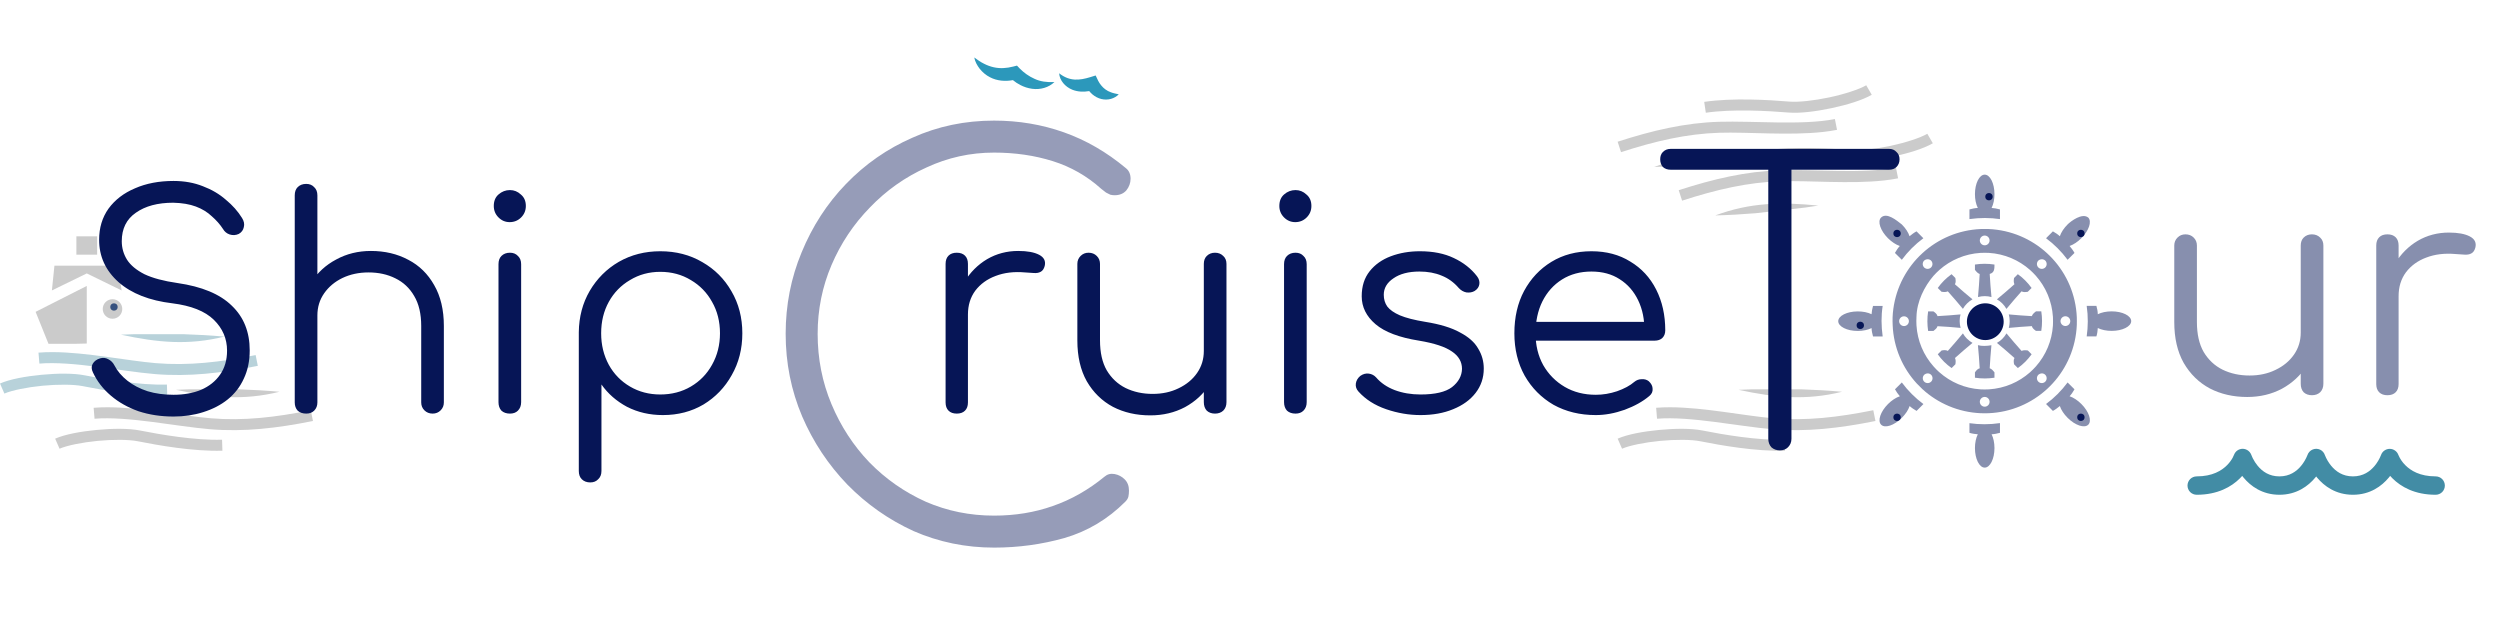 <svg width="200" height="50" viewBox="0 0 136 29" fill="none" xmlns="http://www.w3.org/2000/svg">
    <path d="M4.155 10.357H5.284V11.354H4.155V10.357ZM2.961 11.951H6.412L6.617 13.3L4.72 12.374L2.823 13.3L2.961 11.951ZM4.72 13.055V16.188C4.54 16.191 4.36 16.196 4.18 16.201H2.637L1.937 14.464L4.72 13.055ZM6.12 13.777C6.413 13.777 6.651 14.015 6.651 14.309C6.651 14.602 6.413 14.84 6.12 14.84C5.826 14.84 5.589 14.602 5.589 14.309C5.589 14.015 5.826 13.777 6.12 13.777Z" fill="#CBCBCB"/>
    <path d="M55.842 1.54C55.71 1.446 55.586 1.341 55.472 1.226L55.323 1.069L55.115 1.122C54.759 1.212 54.413 1.238 54.062 1.16C53.878 1.119 53.699 1.054 53.532 0.967C53.351 0.879 53.18 0.762 53 0.626C53.041 0.854 53.156 1.058 53.299 1.246C53.448 1.428 53.635 1.592 53.857 1.703C54.238 1.904 54.69 1.936 55.102 1.859C55.229 1.966 55.357 2.047 55.502 2.123C55.701 2.228 55.919 2.298 56.143 2.33C56.594 2.393 57.062 2.259 57.36 1.962C56.942 1.986 56.589 1.933 56.281 1.789C56.127 1.721 55.98 1.637 55.842 1.54ZM60.438 2.522C60.327 2.485 60.221 2.429 60.127 2.359C60.043 2.296 59.968 2.223 59.902 2.141C59.84 2.065 59.786 1.983 59.741 1.896L59.604 1.606L59.306 1.698C59.02 1.786 58.746 1.844 58.472 1.829C58.2 1.815 57.909 1.718 57.618 1.486C57.64 1.869 57.942 2.224 58.332 2.38C58.633 2.5 58.955 2.508 59.252 2.455C59.306 2.52 59.364 2.578 59.43 2.637C59.57 2.754 59.738 2.845 59.916 2.887C60.278 2.974 60.637 2.861 60.86 2.631C60.7 2.596 60.561 2.571 60.438 2.522Z" fill="#2C98BB"/>
    <path d="M121.602 22.113C121.59 22.129 121.578 22.146 121.568 22.163C121.545 22.204 121.525 22.246 121.508 22.29C121.492 22.33 121.474 22.369 121.454 22.407C121.37 22.555 121.267 22.691 121.146 22.811C120.86 23.099 120.36 23.415 119.5 23.415C119.367 23.415 119.24 23.468 119.146 23.561C119.053 23.655 119 23.782 119 23.915C119 24.048 119.053 24.175 119.146 24.269C119.24 24.362 119.367 24.415 119.5 24.415C120.641 24.415 121.391 23.981 121.854 23.519C121.897 23.475 121.938 23.432 121.976 23.389C122.001 23.42 122.026 23.453 122.053 23.485C122.43 23.937 123.06 24.415 124 24.415C124.94 24.415 125.57 23.937 125.947 23.485L126 23.419L126.053 23.485C126.43 23.937 127.06 24.415 128 24.415C128.94 24.415 129.57 23.937 129.947 23.485C129.974 23.453 129.999 23.42 130.024 23.388C130.062 23.431 130.103 23.475 130.146 23.518C130.609 23.981 131.359 24.415 132.5 24.415C132.633 24.415 132.76 24.362 132.854 24.269C132.947 24.175 133 24.048 133 23.915C133 23.782 132.947 23.655 132.854 23.561C132.76 23.468 132.633 23.415 132.5 23.415C131.641 23.415 131.141 23.099 130.854 22.811C130.692 22.652 130.563 22.463 130.474 22.255C130.44 22.157 130.376 22.071 130.291 22.011C130.206 21.95 130.105 21.918 130 21.918C129.896 21.918 129.795 21.95 129.71 22.011C129.625 22.071 129.561 22.157 129.527 22.255C129.443 22.469 129.325 22.668 129.179 22.845C128.93 23.143 128.559 23.415 127.999 23.415C127.44 23.415 127.069 23.143 126.821 22.845C126.676 22.669 126.559 22.472 126.475 22.26C126.454 22.195 126.42 22.135 126.375 22.084C126.33 22.032 126.275 21.991 126.213 21.962C126.152 21.933 126.085 21.917 126.016 21.915C125.948 21.913 125.88 21.925 125.817 21.95C125.748 21.977 125.686 22.018 125.636 22.072C125.585 22.126 125.547 22.19 125.524 22.26C125.44 22.472 125.323 22.669 125.178 22.845C124.93 23.143 124.56 23.415 124 23.415C123.44 23.415 123.07 23.143 122.822 22.845C122.715 22.716 122.624 22.575 122.549 22.425C122.531 22.388 122.514 22.35 122.499 22.312C122.479 22.262 122.459 22.21 122.432 22.164C122.371 22.059 122.273 21.98 122.158 21.941L122.153 21.939C122.054 21.907 121.948 21.907 121.85 21.938C121.751 21.969 121.664 22.03 121.602 22.113Z" fill="#13708E" fill-opacity="0.8"/>
    <path d="M10.272 18.68H13.008C13.756 18.704 14.49 18.747 15.205 18.812C13.248 19.296 11.573 19.137 9.576 18.706C9.808 18.696 10.04 18.687 10.272 18.68ZM5.861 19.655C5.597 19.655 5.341 19.663 5.094 19.683L5.143 20.279C6.949 20.131 9.56 20.694 11.425 20.85C13.273 21.005 15.076 20.794 17.025 20.402L16.907 19.816C14.988 20.203 13.245 20.403 11.475 20.255C9.91 20.123 7.707 19.661 5.861 19.655ZM6.532 20.827C6.127 20.824 5.689 20.848 5.253 20.889C4.381 20.973 3.54 21.127 3 21.363L3.239 21.91C3.648 21.732 4.476 21.564 5.31 21.484C6.145 21.404 7.009 21.407 7.497 21.505C8.591 21.724 10.532 22.067 12.099 22.018L12.08 21.42C10.618 21.467 8.691 21.134 7.614 20.919C7.309 20.858 6.937 20.83 6.532 20.827Z" fill="#CBCBCB"/>
    <path d="M94.904 6.149L92.186 6.461C91.441 6.523 90.707 6.564 89.989 6.581C91.877 5.877 93.56 5.844 95.593 6.044C95.364 6.081 95.134 6.116 94.904 6.149ZM99.176 4.678C99.438 4.648 99.692 4.611 99.934 4.563L99.818 3.976C98.04 4.329 95.383 4.068 93.512 4.125C91.659 4.182 89.891 4.597 87.999 5.209L88.183 5.777C90.046 5.174 91.754 4.777 93.53 4.722C95.1 4.674 97.341 4.883 99.176 4.678ZM98.375 3.59C98.778 3.547 99.21 3.474 99.639 3.383C100.495 3.2 101.314 2.951 101.823 2.656L101.523 2.139C101.138 2.362 100.334 2.624 99.514 2.798C98.694 2.973 97.835 3.068 97.34 3.027C96.228 2.934 94.26 2.814 92.709 3.042L92.796 3.633C94.243 3.42 96.195 3.531 97.29 3.622C97.6 3.648 97.973 3.634 98.375 3.59Z" fill="#CBCBCB"/>
    <path d="M95.272 18.68H98.008C98.756 18.704 99.49 18.747 100.205 18.812C98.248 19.296 96.573 19.137 94.576 18.706C94.808 18.696 95.04 18.687 95.272 18.68ZM90.861 19.655C90.597 19.655 90.341 19.663 90.094 19.683L90.143 20.279C91.949 20.131 94.56 20.694 96.425 20.85C98.273 21.005 100.076 20.794 102.025 20.402L101.907 19.816C99.988 20.203 98.245 20.403 96.475 20.255C94.909 20.123 92.707 19.661 90.861 19.655ZM91.532 20.827C91.127 20.824 90.689 20.848 90.253 20.889C89.381 20.973 88.54 21.127 88 21.363L88.239 21.91C88.648 21.732 89.476 21.564 90.31 21.484C91.145 21.404 92.009 21.407 92.497 21.505C93.591 21.724 95.532 22.067 97.099 22.018L97.08 21.42C95.618 21.467 93.691 21.134 92.614 20.919C92.309 20.858 91.937 20.83 91.532 20.827Z" fill="#CBCBCB"/>
    <path d="M7.272 15.681H10.008C10.756 15.704 11.49 15.747 12.205 15.812C10.248 16.296 8.573 16.137 6.576 15.706C6.808 15.696 7.04 15.687 7.272 15.681ZM2.861 16.655C2.597 16.655 2.341 16.663 2.094 16.683L2.143 17.279C3.949 17.131 6.56 17.694 8.425 17.85C10.273 18.005 12.076 17.794 14.025 17.402L13.907 16.816C11.988 17.203 10.245 17.403 8.475 17.255C6.91 17.123 4.707 16.661 2.861 16.655ZM3.532 17.827C3.127 17.824 2.689 17.848 2.253 17.889C1.381 17.973 0.54 18.127 0 18.363L0.239 18.91C0.648 18.732 1.476 18.564 2.31 18.484C3.145 18.404 4.009 18.407 4.497 18.505C5.591 18.724 7.532 19.067 9.099 19.018L9.08 18.42C7.618 18.467 5.691 18.134 4.614 17.919C4.309 17.858 3.937 17.83 3.532 17.827Z" fill="#307C94" fill-opacity="0.34"/>
    <path d="M98.227 8.788L95.508 9.099C94.763 9.161 94.029 9.202 93.311 9.219C95.2 8.516 96.882 8.482 98.916 8.683C98.686 8.719 98.457 8.754 98.227 8.788ZM102.498 7.316C102.76 7.287 103.014 7.249 103.256 7.201L103.14 6.615C101.363 6.968 98.705 6.706 96.834 6.763C94.981 6.82 93.213 7.235 91.322 7.847L91.506 8.416C93.368 7.813 95.077 7.415 96.852 7.361C98.422 7.313 100.663 7.521 102.498 7.316ZM101.698 6.229C102.1 6.185 102.533 6.112 102.961 6.021C103.818 5.839 104.636 5.59 105.146 5.294L104.846 4.777C104.46 5.001 103.657 5.262 102.837 5.437C102.017 5.611 101.158 5.707 100.662 5.665C99.55 5.573 97.583 5.452 96.031 5.68L96.118 6.272C97.566 6.059 99.518 6.17 100.613 6.261C100.922 6.287 101.295 6.272 101.698 6.229Z" fill="#CBCBCB"/>
    <path d="M96.825 22C96.643 22 96.489 21.944 96.363 21.832C96.251 21.706 96.195 21.552 96.195 21.37V5.599H97.455V21.37C97.455 21.552 97.392 21.706 97.266 21.832C97.154 21.944 97.007 22 96.825 22ZM90.882 6.733C90.714 6.733 90.574 6.684 90.462 6.586C90.364 6.474 90.315 6.334 90.315 6.166C90.315 5.998 90.364 5.865 90.462 5.767C90.574 5.655 90.714 5.599 90.882 5.599H102.768C102.936 5.599 103.069 5.655 103.167 5.767C103.279 5.865 103.335 5.998 103.335 6.166C103.335 6.334 103.279 6.474 103.167 6.586C103.069 6.684 102.936 6.733 102.768 6.733H90.882Z" fill="#061556"/>
    <circle cx="6.2" cy="14.2" r="0.2" fill="#37517E"/>
    <path d="M107.968 7C107.676 7 107.437 7.476 107.437 8.062C107.437 8.344 107.493 8.613 107.593 8.812C107.437 8.819 107.294 8.85 107.138 8.893V9.419C107.705 9.338 108.27 9.342 108.798 9.419V8.893C108.648 8.848 108.486 8.823 108.343 8.812C108.443 8.613 108.499 8.344 108.499 8.062C108.499 7.476 108.26 7 107.968 7ZM102.331 9.334C102.123 9.541 102.291 10.045 102.706 10.46C102.908 10.659 103.137 10.812 103.349 10.882C103.243 10.998 103.163 11.121 103.084 11.26L103.459 11.632C103.787 11.187 104.186 10.789 104.631 10.46L104.259 10.085C104.12 10.158 103.993 10.258 103.88 10.351C103.811 10.138 103.658 9.909 103.459 9.71C103.193 9.504 102.644 9.032 102.331 9.334ZM112.477 9.709C112.278 9.909 112.125 10.138 112.055 10.351C111.939 10.244 111.816 10.165 111.677 10.085L111.305 10.46C111.75 10.789 112.148 11.187 112.477 11.632L112.852 11.26C112.779 11.121 112.679 10.995 112.586 10.882C112.795 10.809 113.025 10.659 113.224 10.46C113.639 10.045 113.808 9.541 113.599 9.334C113.27 9.072 112.669 9.52 112.477 9.709ZM107.752 9.959C106.53 10.012 105.421 10.5 104.578 11.274C104.468 11.377 104.359 11.483 104.272 11.579C103.499 12.422 103.011 13.531 102.957 14.757C102.957 14.906 102.951 15.059 102.961 15.188C103.011 16.41 103.499 17.519 104.272 18.362C104.375 18.469 104.485 18.578 104.578 18.668C105.421 19.438 106.53 19.926 107.752 19.979H107.759C107.895 19.986 108.047 19.979 108.184 19.979C109.405 19.926 110.514 19.438 111.358 18.665C111.467 18.562 111.577 18.455 111.663 18.359C112.437 17.516 112.925 16.407 112.978 15.185V15.178C112.985 15.039 112.978 14.889 112.978 14.753C112.925 13.531 112.437 12.422 111.663 11.579C111.56 11.47 111.454 11.36 111.358 11.274C110.514 10.5 109.405 10.012 108.184 9.959C108.034 9.952 107.881 9.959 107.752 9.959ZM107.968 10.314C108.114 10.314 108.233 10.434 108.233 10.58C108.233 10.726 108.114 10.845 107.968 10.845C107.822 10.845 107.702 10.726 107.702 10.58C107.702 10.434 107.822 10.314 107.968 10.314ZM108.197 11.257C109.05 11.31 109.827 11.649 110.431 12.183C110.544 12.286 110.654 12.393 110.753 12.505C111.288 13.11 111.627 13.887 111.68 14.743C111.693 14.896 111.68 15.049 111.68 15.198C111.627 16.052 111.288 16.828 110.753 17.433C110.651 17.546 110.544 17.655 110.431 17.755C109.827 18.289 109.05 18.628 108.194 18.681C108.041 18.684 107.888 18.695 107.739 18.681C106.885 18.628 106.108 18.289 105.507 17.755H105.504C105.391 17.655 105.285 17.546 105.185 17.433C104.651 16.832 104.309 16.055 104.256 15.198C104.252 15.045 104.242 14.896 104.256 14.747C104.272 13.89 104.697 13.07 105.182 12.505C105.285 12.393 105.391 12.283 105.504 12.183C106.108 11.649 106.885 11.31 107.742 11.257C107.895 11.244 108.047 11.257 108.197 11.257ZM105.049 11.675C105.152 11.778 105.152 11.948 105.049 12.05C104.946 12.153 104.777 12.153 104.674 12.05C104.571 11.948 104.571 11.778 104.674 11.675C104.79 11.579 104.946 11.579 105.049 11.675ZM111.262 11.675C111.364 11.778 111.364 11.948 111.262 12.05C111.159 12.153 110.989 12.153 110.886 12.05C110.783 11.948 110.783 11.778 110.886 11.675C111.003 11.579 111.159 11.579 111.262 11.675ZM107.437 11.891V12.18C107.52 12.286 107.583 12.363 107.695 12.406C107.672 12.818 107.642 13.239 107.603 13.658C107.848 13.595 108.107 13.591 108.336 13.661C108.296 13.239 108.263 12.818 108.24 12.402C108.502 12.333 108.499 12.117 108.499 11.891C108.134 11.835 107.775 11.838 107.437 11.891ZM106.165 12.416C105.876 12.622 105.62 12.877 105.414 13.166L105.62 13.372C105.753 13.389 105.853 13.399 105.962 13.349C106.238 13.658 106.513 13.976 106.782 14.302C106.905 14.086 107.085 13.907 107.304 13.784C106.975 13.515 106.656 13.239 106.347 12.964C106.407 12.861 106.391 12.741 106.371 12.622L106.165 12.416ZM109.771 12.416L109.565 12.622C109.542 12.754 109.538 12.851 109.585 12.964C109.279 13.239 108.957 13.515 108.632 13.784C108.848 13.907 109.027 14.086 109.15 14.305C109.419 13.976 109.698 13.658 109.97 13.349C110.076 13.405 110.192 13.392 110.312 13.372L110.518 13.166C110.312 12.877 110.06 12.622 109.771 12.416ZM113.516 14.139C113.599 14.707 113.592 15.271 113.516 15.799H114.044C114.094 15.65 114.11 15.487 114.12 15.344C114.32 15.444 114.592 15.5 114.874 15.5C115.462 15.5 115.937 15.261 115.937 14.969C115.937 14.677 115.462 14.438 114.874 14.438C114.592 14.438 114.32 14.494 114.12 14.594C114.117 14.438 114.087 14.295 114.044 14.139H113.516ZM101.893 14.142C101.848 14.292 101.823 14.448 101.813 14.594C101.613 14.494 101.343 14.441 101.062 14.441C100.476 14.441 100 14.68 100 14.972C100 15.265 100.476 15.504 101.062 15.504C101.344 15.504 101.614 15.447 101.813 15.348C101.818 15.504 101.85 15.646 101.893 15.803H102.417C102.338 15.235 102.334 14.67 102.417 14.142H101.893ZM107.968 14.205C107.539 14.205 107.204 14.544 107.204 14.969C107.204 15.394 107.539 15.733 107.968 15.733C108.393 15.733 108.731 15.394 108.731 14.969C108.731 14.544 108.393 14.205 107.968 14.205ZM110.757 14.438C110.651 14.521 110.574 14.584 110.531 14.697C110.119 14.674 109.698 14.644 109.279 14.604C109.342 14.853 109.342 15.108 109.279 15.338C109.698 15.298 110.116 15.265 110.531 15.241C110.564 15.358 110.657 15.431 110.757 15.5H111.046C111.102 15.135 111.099 14.777 111.046 14.438H110.757ZM104.89 14.441C104.833 14.803 104.84 15.165 104.89 15.504H105.179C105.282 15.421 105.365 15.361 105.401 15.245C105.816 15.265 106.235 15.298 106.656 15.338C106.59 15.089 106.59 14.833 106.653 14.604C106.235 14.644 105.813 14.674 105.401 14.697C105.371 14.581 105.275 14.508 105.179 14.441H104.89ZM112.357 14.704C112.503 14.704 112.623 14.823 112.623 14.969C112.623 15.115 112.503 15.235 112.357 15.235C112.211 15.235 112.092 15.115 112.092 14.969C112.092 14.823 112.211 14.704 112.357 14.704ZM103.578 14.707C103.724 14.707 103.844 14.826 103.844 14.972C103.844 15.118 103.724 15.238 103.578 15.238C103.432 15.238 103.313 15.118 103.313 14.972C103.313 14.826 103.432 14.707 103.578 14.707ZM109.153 15.636C109.03 15.852 108.851 16.032 108.632 16.154C108.961 16.423 109.279 16.699 109.588 16.975C109.528 17.078 109.545 17.197 109.565 17.317L109.771 17.522C110.06 17.317 110.315 17.061 110.521 16.772L110.315 16.566C110.182 16.55 110.083 16.54 109.973 16.589C109.698 16.281 109.422 15.962 109.153 15.636ZM106.782 15.636C106.513 15.962 106.238 16.281 105.962 16.589C105.859 16.53 105.74 16.546 105.624 16.566L105.414 16.772C105.62 17.064 105.876 17.32 106.168 17.522L106.374 17.317C106.391 17.184 106.401 17.084 106.351 16.975C106.66 16.699 106.978 16.423 107.304 16.154C107.088 16.032 106.905 15.852 106.782 15.636ZM107.599 16.277C107.639 16.699 107.672 17.121 107.695 17.536C107.579 17.562 107.503 17.662 107.437 17.758V18.047C107.802 18.104 108.16 18.1 108.499 18.047V17.758C108.416 17.652 108.353 17.576 108.24 17.532C108.263 17.121 108.293 16.699 108.333 16.281C108.077 16.324 107.808 16.337 107.599 16.277ZM105.053 17.888C105.155 17.991 105.155 18.16 105.053 18.263C104.95 18.366 104.78 18.366 104.677 18.263C104.574 18.16 104.574 17.991 104.677 17.888C104.794 17.788 104.95 17.788 105.053 17.888ZM111.262 17.888C111.364 17.991 111.364 18.16 111.262 18.263C111.159 18.366 110.989 18.366 110.886 18.263C110.783 18.16 110.783 17.991 110.886 17.888C111.003 17.788 111.162 17.788 111.262 17.888ZM112.477 18.306C112.148 18.751 111.75 19.149 111.305 19.478L111.677 19.853C111.816 19.78 111.942 19.681 112.055 19.588C112.125 19.8 112.278 20.029 112.477 20.229C112.892 20.643 113.393 20.809 113.602 20.604C113.808 20.395 113.642 19.893 113.227 19.478C113.028 19.279 112.799 19.126 112.586 19.056C112.693 18.94 112.772 18.817 112.852 18.678L112.477 18.306ZM103.459 18.306L103.087 18.678C103.163 18.814 103.256 18.95 103.353 19.056C103.14 19.126 102.911 19.279 102.709 19.478C102.295 19.893 102.128 20.395 102.334 20.604C102.541 20.813 103.047 20.643 103.462 20.229C103.661 20.029 103.814 19.8 103.884 19.588C104 19.694 104.123 19.774 104.262 19.853L104.634 19.481C104.186 19.149 103.791 18.754 103.459 18.306ZM107.968 19.093C108.114 19.093 108.233 19.212 108.233 19.358C108.233 19.505 108.114 19.624 107.968 19.624C107.822 19.624 107.702 19.505 107.702 19.358C107.702 19.212 107.822 19.093 107.968 19.093ZM107.138 20.521V21.045C107.287 21.092 107.45 21.115 107.593 21.125C107.493 21.324 107.437 21.593 107.437 21.875C107.437 22.463 107.676 22.938 107.968 22.938C108.26 22.938 108.499 22.463 108.499 21.875C108.499 21.593 108.443 21.324 108.343 21.125C108.499 21.118 108.642 21.088 108.798 21.045V20.517C108.23 20.6 107.666 20.597 107.138 20.521Z" fill="#061556" fill-opacity="0.48"/>
    <circle cx="108" cy="15" r="1" fill="#061556"/>
    <circle cx="108.2" cy="8.2" r="0.2" fill="#061556"/>
    <circle cx="113.2" cy="10.2" r="0.2" fill="#061556"/>
    <circle cx="113.2" cy="20.2" r="0.2" fill="#061556"/>
    <circle cx="103.2" cy="20.2" r="0.2" fill="#061556"/>
    <circle cx="101.2" cy="15.2" r="0.2" fill="#061556"/>
    <circle cx="103.2" cy="10.2" r="0.2" fill="#061556"/>
    <path d="M122.248 19.096C121.491 19.096 120.813 18.941 120.216 18.632C119.619 18.312 119.144 17.848 118.792 17.24C118.451 16.632 118.28 15.891 118.28 15.016V10.856C118.28 10.685 118.339 10.541 118.456 10.424C118.573 10.307 118.717 10.248 118.888 10.248C119.069 10.248 119.219 10.307 119.336 10.424C119.453 10.541 119.512 10.685 119.512 10.856V15.016C119.512 15.677 119.635 16.221 119.88 16.648C120.136 17.075 120.477 17.395 120.904 17.608C121.341 17.821 121.832 17.928 122.376 17.928C122.899 17.928 123.368 17.827 123.784 17.624C124.211 17.421 124.547 17.144 124.792 16.792C125.037 16.44 125.16 16.04 125.16 15.592H126.04C126.008 16.264 125.821 16.867 125.48 17.4C125.149 17.923 124.701 18.339 124.136 18.648C123.571 18.947 122.941 19.096 122.248 19.096ZM125.768 19C125.587 19 125.437 18.947 125.32 18.84C125.213 18.723 125.16 18.568 125.16 18.376V10.856C125.16 10.675 125.213 10.531 125.32 10.424C125.437 10.307 125.587 10.248 125.768 10.248C125.949 10.248 126.099 10.307 126.216 10.424C126.333 10.531 126.392 10.675 126.392 10.856V18.376C126.392 18.568 126.333 18.723 126.216 18.84C126.099 18.947 125.949 19 125.768 19ZM129.78 13.608C129.812 12.947 129.983 12.355 130.292 11.832C130.612 11.309 131.023 10.899 131.524 10.6C132.036 10.301 132.601 10.152 133.22 10.152C133.711 10.152 134.089 10.221 134.356 10.36C134.623 10.499 134.724 10.701 134.66 10.968C134.617 11.128 134.543 11.235 134.436 11.288C134.34 11.341 134.217 11.363 134.068 11.352C133.929 11.341 133.769 11.331 133.588 11.32C132.991 11.267 132.457 11.331 131.988 11.512C131.529 11.683 131.161 11.949 130.884 12.312C130.617 12.675 130.484 13.107 130.484 13.608H129.78ZM129.876 19C129.684 19 129.535 18.947 129.428 18.84C129.321 18.733 129.268 18.584 129.268 18.392V10.856C129.268 10.664 129.321 10.515 129.428 10.408C129.535 10.301 129.684 10.248 129.876 10.248C130.068 10.248 130.217 10.301 130.324 10.408C130.431 10.515 130.484 10.664 130.484 10.856V18.392C130.484 18.584 130.431 18.733 130.324 18.84C130.217 18.947 130.068 19 129.876 19Z" fill="#061556" fill-opacity="0.48"/>
    <path d="M54.079 27.29C52.532 27.29 51.073 26.99 49.7 26.391C48.347 25.772 47.148 24.931 46.104 23.868C45.06 22.785 44.238 21.548 43.639 20.156C43.04 18.745 42.74 17.246 42.74 15.661C42.74 14.095 43.03 12.616 43.61 11.224C44.19 9.813 44.992 8.575 46.017 7.512C47.061 6.429 48.269 5.588 49.642 4.989C51.015 4.37 52.494 4.061 54.079 4.061C55.413 4.061 56.679 4.274 57.878 4.699C59.077 5.124 60.198 5.772 61.242 6.642C61.416 6.777 61.503 6.971 61.503 7.222C61.503 7.454 61.426 7.667 61.271 7.86C61.116 8.034 60.904 8.121 60.633 8.121C60.556 8.121 60.478 8.111 60.401 8.092C60.324 8.053 60.246 8.015 60.169 7.976C60.092 7.918 60.005 7.85 59.908 7.773C59.135 7.077 58.255 6.574 57.269 6.265C56.283 5.956 55.22 5.801 54.079 5.801C52.784 5.801 51.556 6.072 50.396 6.613C49.236 7.135 48.211 7.86 47.322 8.788C46.433 9.697 45.737 10.741 45.234 11.92C44.731 13.099 44.48 14.346 44.48 15.661C44.48 17.014 44.731 18.29 45.234 19.489C45.737 20.688 46.423 21.741 47.293 22.65C48.182 23.559 49.207 24.274 50.367 24.796C51.527 25.299 52.764 25.55 54.079 25.55C55.22 25.55 56.283 25.376 57.269 25.028C58.274 24.68 59.212 24.148 60.082 23.433C60.237 23.298 60.42 23.249 60.633 23.288C60.846 23.327 61.029 23.423 61.184 23.578C61.339 23.733 61.416 23.936 61.416 24.187C61.416 24.303 61.406 24.409 61.387 24.506C61.368 24.603 61.31 24.699 61.213 24.796C60.266 25.743 59.164 26.401 57.907 26.768C56.67 27.116 55.394 27.29 54.079 27.29Z" fill="#061556" fill-opacity="0.42"/>
    <path d="M51.952 14.608C51.984 13.947 52.155 13.355 52.464 12.832C52.784 12.309 53.195 11.899 53.696 11.6C54.208 11.301 54.773 11.152 55.392 11.152C55.883 11.152 56.261 11.221 56.528 11.36C56.795 11.499 56.896 11.701 56.832 11.968C56.789 12.128 56.715 12.235 56.608 12.288C56.512 12.341 56.389 12.363 56.24 12.352C56.101 12.341 55.941 12.331 55.76 12.32C55.163 12.267 54.629 12.331 54.16 12.512C53.701 12.683 53.333 12.949 53.056 13.312C52.789 13.675 52.656 14.107 52.656 14.608H51.952ZM52.048 20C51.856 20 51.707 19.947 51.6 19.84C51.493 19.733 51.44 19.584 51.44 19.392V11.856C51.44 11.664 51.493 11.515 51.6 11.408C51.707 11.301 51.856 11.248 52.048 11.248C52.24 11.248 52.389 11.301 52.496 11.408C52.603 11.515 52.656 11.664 52.656 11.856V19.392C52.656 19.584 52.603 19.733 52.496 19.84C52.389 19.947 52.24 20 52.048 20ZM62.576 20.096C61.819 20.096 61.142 19.941 60.544 19.632C59.947 19.312 59.472 18.848 59.12 18.24C58.779 17.632 58.608 16.891 58.608 16.016V11.856C58.608 11.685 58.667 11.541 58.784 11.424C58.901 11.307 59.045 11.248 59.216 11.248C59.398 11.248 59.547 11.307 59.664 11.424C59.782 11.541 59.84 11.685 59.84 11.856V16.016C59.84 16.677 59.963 17.221 60.208 17.648C60.464 18.075 60.806 18.395 61.232 18.608C61.669 18.821 62.16 18.928 62.704 18.928C63.227 18.928 63.696 18.827 64.112 18.624C64.539 18.421 64.875 18.144 65.12 17.792C65.365 17.44 65.488 17.04 65.488 16.592H66.368C66.336 17.264 66.15 17.867 65.808 18.4C65.478 18.923 65.029 19.339 64.464 19.648C63.899 19.947 63.27 20.096 62.576 20.096ZM66.096 20C65.915 20 65.766 19.947 65.648 19.84C65.541 19.723 65.488 19.568 65.488 19.376V11.856C65.488 11.675 65.541 11.531 65.648 11.424C65.766 11.307 65.915 11.248 66.096 11.248C66.278 11.248 66.427 11.307 66.544 11.424C66.662 11.531 66.72 11.675 66.72 11.856V19.376C66.72 19.568 66.662 19.723 66.544 19.84C66.427 19.947 66.278 20 66.096 20ZM70.476 20C70.284 20 70.13 19.947 70.012 19.84C69.906 19.723 69.852 19.568 69.852 19.376V11.872C69.852 11.68 69.906 11.531 70.012 11.424C70.13 11.307 70.284 11.248 70.476 11.248C70.658 11.248 70.802 11.307 70.908 11.424C71.026 11.531 71.084 11.68 71.084 11.872V19.376C71.084 19.568 71.026 19.723 70.908 19.84C70.802 19.947 70.658 20 70.476 20ZM70.46 9.584C70.226 9.584 70.023 9.499 69.852 9.328C69.682 9.157 69.596 8.949 69.596 8.704C69.596 8.437 69.682 8.229 69.852 8.08C70.034 7.92 70.242 7.84 70.476 7.84C70.7 7.84 70.898 7.92 71.068 8.08C71.25 8.229 71.34 8.437 71.34 8.704C71.34 8.949 71.255 9.157 71.084 9.328C70.914 9.499 70.706 9.584 70.46 9.584ZM77.277 20.08C76.648 20.08 76.024 19.973 75.405 19.76C74.787 19.547 74.285 19.227 73.901 18.8C73.784 18.672 73.736 18.528 73.757 18.368C73.779 18.208 73.859 18.069 73.997 17.952C74.147 17.845 74.301 17.803 74.461 17.824C74.621 17.845 74.755 17.915 74.861 18.032C75.117 18.331 75.453 18.56 75.869 18.72C76.296 18.88 76.765 18.96 77.277 18.96C78.067 18.96 78.637 18.827 78.989 18.56C79.341 18.283 79.523 17.952 79.533 17.568C79.533 17.184 79.352 16.869 78.989 16.624C78.627 16.368 78.029 16.171 77.197 16.032C76.12 15.861 75.331 15.563 74.829 15.136C74.328 14.709 74.077 14.203 74.077 13.616C74.077 13.072 74.221 12.619 74.509 12.256C74.797 11.893 75.181 11.621 75.661 11.44C76.141 11.259 76.669 11.168 77.245 11.168C77.96 11.168 78.573 11.291 79.085 11.536C79.608 11.781 80.029 12.112 80.349 12.528C80.456 12.667 80.499 12.811 80.477 12.96C80.456 13.109 80.371 13.232 80.221 13.328C80.093 13.403 79.944 13.429 79.773 13.408C79.613 13.376 79.475 13.296 79.357 13.168C79.091 12.859 78.781 12.635 78.429 12.496C78.077 12.347 77.672 12.272 77.213 12.272C76.627 12.272 76.157 12.395 75.805 12.64C75.453 12.875 75.277 13.173 75.277 13.536C75.277 13.781 75.341 13.995 75.469 14.176C75.608 14.357 75.837 14.517 76.157 14.656C76.488 14.795 76.947 14.912 77.533 15.008C78.333 15.136 78.963 15.328 79.421 15.584C79.891 15.829 80.221 16.123 80.413 16.464C80.616 16.795 80.717 17.157 80.717 17.552C80.717 18.053 80.568 18.496 80.269 18.88C79.981 19.253 79.576 19.547 79.053 19.76C78.541 19.973 77.949 20.08 77.277 20.08ZM86.814 20.08C85.95 20.08 85.182 19.893 84.51 19.52C83.849 19.136 83.326 18.608 82.942 17.936C82.569 17.264 82.382 16.496 82.382 15.632C82.382 14.757 82.558 13.989 82.91 13.328C83.273 12.656 83.769 12.128 84.398 11.744C85.028 11.36 85.753 11.168 86.574 11.168C87.385 11.168 88.089 11.355 88.686 11.728C89.294 12.091 89.764 12.597 90.094 13.248C90.425 13.899 90.59 14.64 90.59 15.472C90.59 15.643 90.537 15.781 90.43 15.888C90.324 15.984 90.185 16.032 90.014 16.032H83.214V15.008H90.142L89.454 15.504C89.465 14.885 89.353 14.331 89.118 13.84C88.884 13.349 88.548 12.965 88.11 12.688C87.684 12.411 87.172 12.272 86.574 12.272C85.966 12.272 85.433 12.416 84.974 12.704C84.516 12.992 84.158 13.392 83.902 13.904C83.657 14.405 83.534 14.981 83.534 15.632C83.534 16.283 83.673 16.859 83.95 17.36C84.238 17.861 84.628 18.256 85.118 18.544C85.609 18.832 86.174 18.976 86.814 18.976C87.198 18.976 87.582 18.912 87.966 18.784C88.361 18.645 88.676 18.475 88.91 18.272C89.028 18.176 89.161 18.128 89.31 18.128C89.46 18.117 89.588 18.155 89.694 18.24C89.833 18.368 89.902 18.507 89.902 18.656C89.913 18.805 89.854 18.933 89.726 19.04C89.374 19.339 88.926 19.589 88.382 19.792C87.838 19.984 87.316 20.08 86.814 20.08Z" fill="#061556"/>
    <path d="M9.44 20.16C8.757 20.16 8.123 20.064 7.536 19.872C6.96 19.669 6.459 19.387 6.032 19.024C5.605 18.661 5.28 18.24 5.056 17.76C4.971 17.589 4.965 17.435 5.04 17.296C5.125 17.147 5.264 17.045 5.456 16.992C5.605 16.949 5.749 16.965 5.888 17.04C6.037 17.115 6.149 17.227 6.224 17.376C6.384 17.685 6.619 17.963 6.928 18.208C7.237 18.453 7.605 18.645 8.032 18.784C8.459 18.912 8.928 18.976 9.44 18.976C10.005 18.976 10.507 18.885 10.944 18.704C11.381 18.512 11.723 18.24 11.968 17.888C12.224 17.525 12.352 17.088 12.352 16.576C12.352 15.925 12.112 15.365 11.632 14.896C11.152 14.427 10.4 14.128 9.376 14C8.128 13.851 7.152 13.467 6.448 12.848C5.744 12.219 5.392 11.451 5.392 10.544C5.392 9.893 5.563 9.328 5.904 8.848C6.256 8.368 6.736 8 7.344 7.744C7.952 7.477 8.651 7.344 9.44 7.344C10.027 7.344 10.56 7.44 11.04 7.632C11.52 7.813 11.936 8.059 12.288 8.368C12.651 8.667 12.944 8.997 13.168 9.36C13.275 9.531 13.307 9.696 13.264 9.856C13.232 10.016 13.141 10.139 12.992 10.224C12.832 10.299 12.667 10.309 12.496 10.256C12.336 10.203 12.213 10.101 12.128 9.952C11.968 9.707 11.765 9.477 11.52 9.264C11.285 9.04 10.997 8.864 10.656 8.736C10.315 8.608 9.904 8.539 9.424 8.528C8.581 8.528 7.904 8.709 7.392 9.072C6.88 9.424 6.624 9.941 6.624 10.624C6.624 10.987 6.72 11.323 6.912 11.632C7.104 11.931 7.419 12.192 7.856 12.416C8.304 12.629 8.901 12.789 9.648 12.896C10.981 13.088 11.968 13.499 12.608 14.128C13.259 14.747 13.584 15.557 13.584 16.56C13.584 17.136 13.477 17.648 13.264 18.096C13.061 18.544 12.768 18.923 12.384 19.232C12.011 19.531 11.568 19.76 11.056 19.92C10.555 20.08 10.016 20.16 9.44 20.16ZM16.658 16.432C16.466 16.432 16.311 16.373 16.194 16.256C16.087 16.139 16.034 15.989 16.034 15.808V8.128C16.034 7.936 16.087 7.787 16.194 7.68C16.311 7.563 16.466 7.504 16.658 7.504C16.839 7.504 16.983 7.563 17.09 7.68C17.207 7.787 17.266 7.936 17.266 8.128V15.808C17.266 15.989 17.207 16.139 17.09 16.256C16.983 16.373 16.839 16.432 16.658 16.432ZM23.538 20C23.356 20 23.207 19.941 23.09 19.824C22.972 19.707 22.914 19.563 22.914 19.392V15.232C22.914 14.571 22.786 14.027 22.53 13.6C22.284 13.173 21.943 12.853 21.506 12.64C21.079 12.427 20.594 12.32 20.05 12.32C19.527 12.32 19.052 12.421 18.626 12.624C18.21 12.827 17.879 13.104 17.634 13.456C17.388 13.808 17.266 14.208 17.266 14.656H16.386C16.407 13.984 16.588 13.387 16.93 12.864C17.271 12.331 17.724 11.915 18.29 11.616C18.855 11.307 19.484 11.152 20.178 11.152C20.935 11.152 21.612 11.312 22.21 11.632C22.807 11.941 23.276 12.4 23.618 13.008C23.97 13.616 24.146 14.357 24.146 15.232V19.392C24.146 19.563 24.087 19.707 23.97 19.824C23.852 19.941 23.708 20 23.538 20ZM16.658 20C16.466 20 16.311 19.947 16.194 19.84C16.087 19.723 16.034 19.573 16.034 19.392V11.872C16.034 11.68 16.087 11.531 16.194 11.424C16.311 11.307 16.466 11.248 16.658 11.248C16.839 11.248 16.983 11.307 17.09 11.424C17.207 11.531 17.266 11.68 17.266 11.872V19.392C17.266 19.573 17.207 19.723 17.09 19.84C16.983 19.947 16.839 20 16.658 20ZM27.742 20C27.55 20 27.395 19.947 27.278 19.84C27.171 19.723 27.118 19.568 27.118 19.376V11.872C27.118 11.68 27.171 11.531 27.278 11.424C27.395 11.307 27.55 11.248 27.742 11.248C27.923 11.248 28.067 11.307 28.174 11.424C28.291 11.531 28.35 11.68 28.35 11.872V19.376C28.35 19.568 28.291 19.723 28.174 19.84C28.067 19.947 27.923 20 27.742 20ZM27.726 9.584C27.491 9.584 27.288 9.499 27.118 9.328C26.947 9.157 26.862 8.949 26.862 8.704C26.862 8.437 26.947 8.229 27.118 8.08C27.299 7.92 27.507 7.84 27.742 7.84C27.966 7.84 28.163 7.92 28.334 8.08C28.515 8.229 28.606 8.437 28.606 8.704C28.606 8.949 28.52 9.157 28.35 9.328C28.179 9.499 27.971 9.584 27.726 9.584ZM32.111 23.744C31.919 23.744 31.764 23.685 31.647 23.568C31.54 23.461 31.487 23.312 31.487 23.12V15.568C31.497 14.736 31.695 13.989 32.079 13.328C32.474 12.656 33.002 12.128 33.663 11.744C34.335 11.36 35.087 11.168 35.919 11.168C36.772 11.168 37.535 11.365 38.207 11.76C38.879 12.144 39.407 12.672 39.791 13.344C40.185 14.016 40.383 14.779 40.383 15.632C40.383 16.475 40.191 17.232 39.807 17.904C39.434 18.576 38.922 19.109 38.271 19.504C37.62 19.888 36.884 20.08 36.063 20.08C35.348 20.08 34.697 19.931 34.111 19.632C33.535 19.323 33.071 18.917 32.719 18.416V23.12C32.719 23.312 32.66 23.461 32.543 23.568C32.436 23.685 32.292 23.744 32.111 23.744ZM35.919 18.96C36.538 18.96 37.092 18.816 37.583 18.528C38.074 18.24 38.458 17.845 38.735 17.344C39.023 16.832 39.167 16.261 39.167 15.632C39.167 14.992 39.023 14.421 38.735 13.92C38.458 13.419 38.074 13.024 37.583 12.736C37.092 12.437 36.538 12.288 35.919 12.288C35.311 12.288 34.761 12.437 34.271 12.736C33.78 13.024 33.396 13.419 33.119 13.92C32.842 14.421 32.703 14.992 32.703 15.632C32.703 16.261 32.842 16.832 33.119 17.344C33.396 17.845 33.78 18.24 34.271 18.528C34.761 18.816 35.311 18.96 35.919 18.96Z" fill="#061556"/>
</svg>
